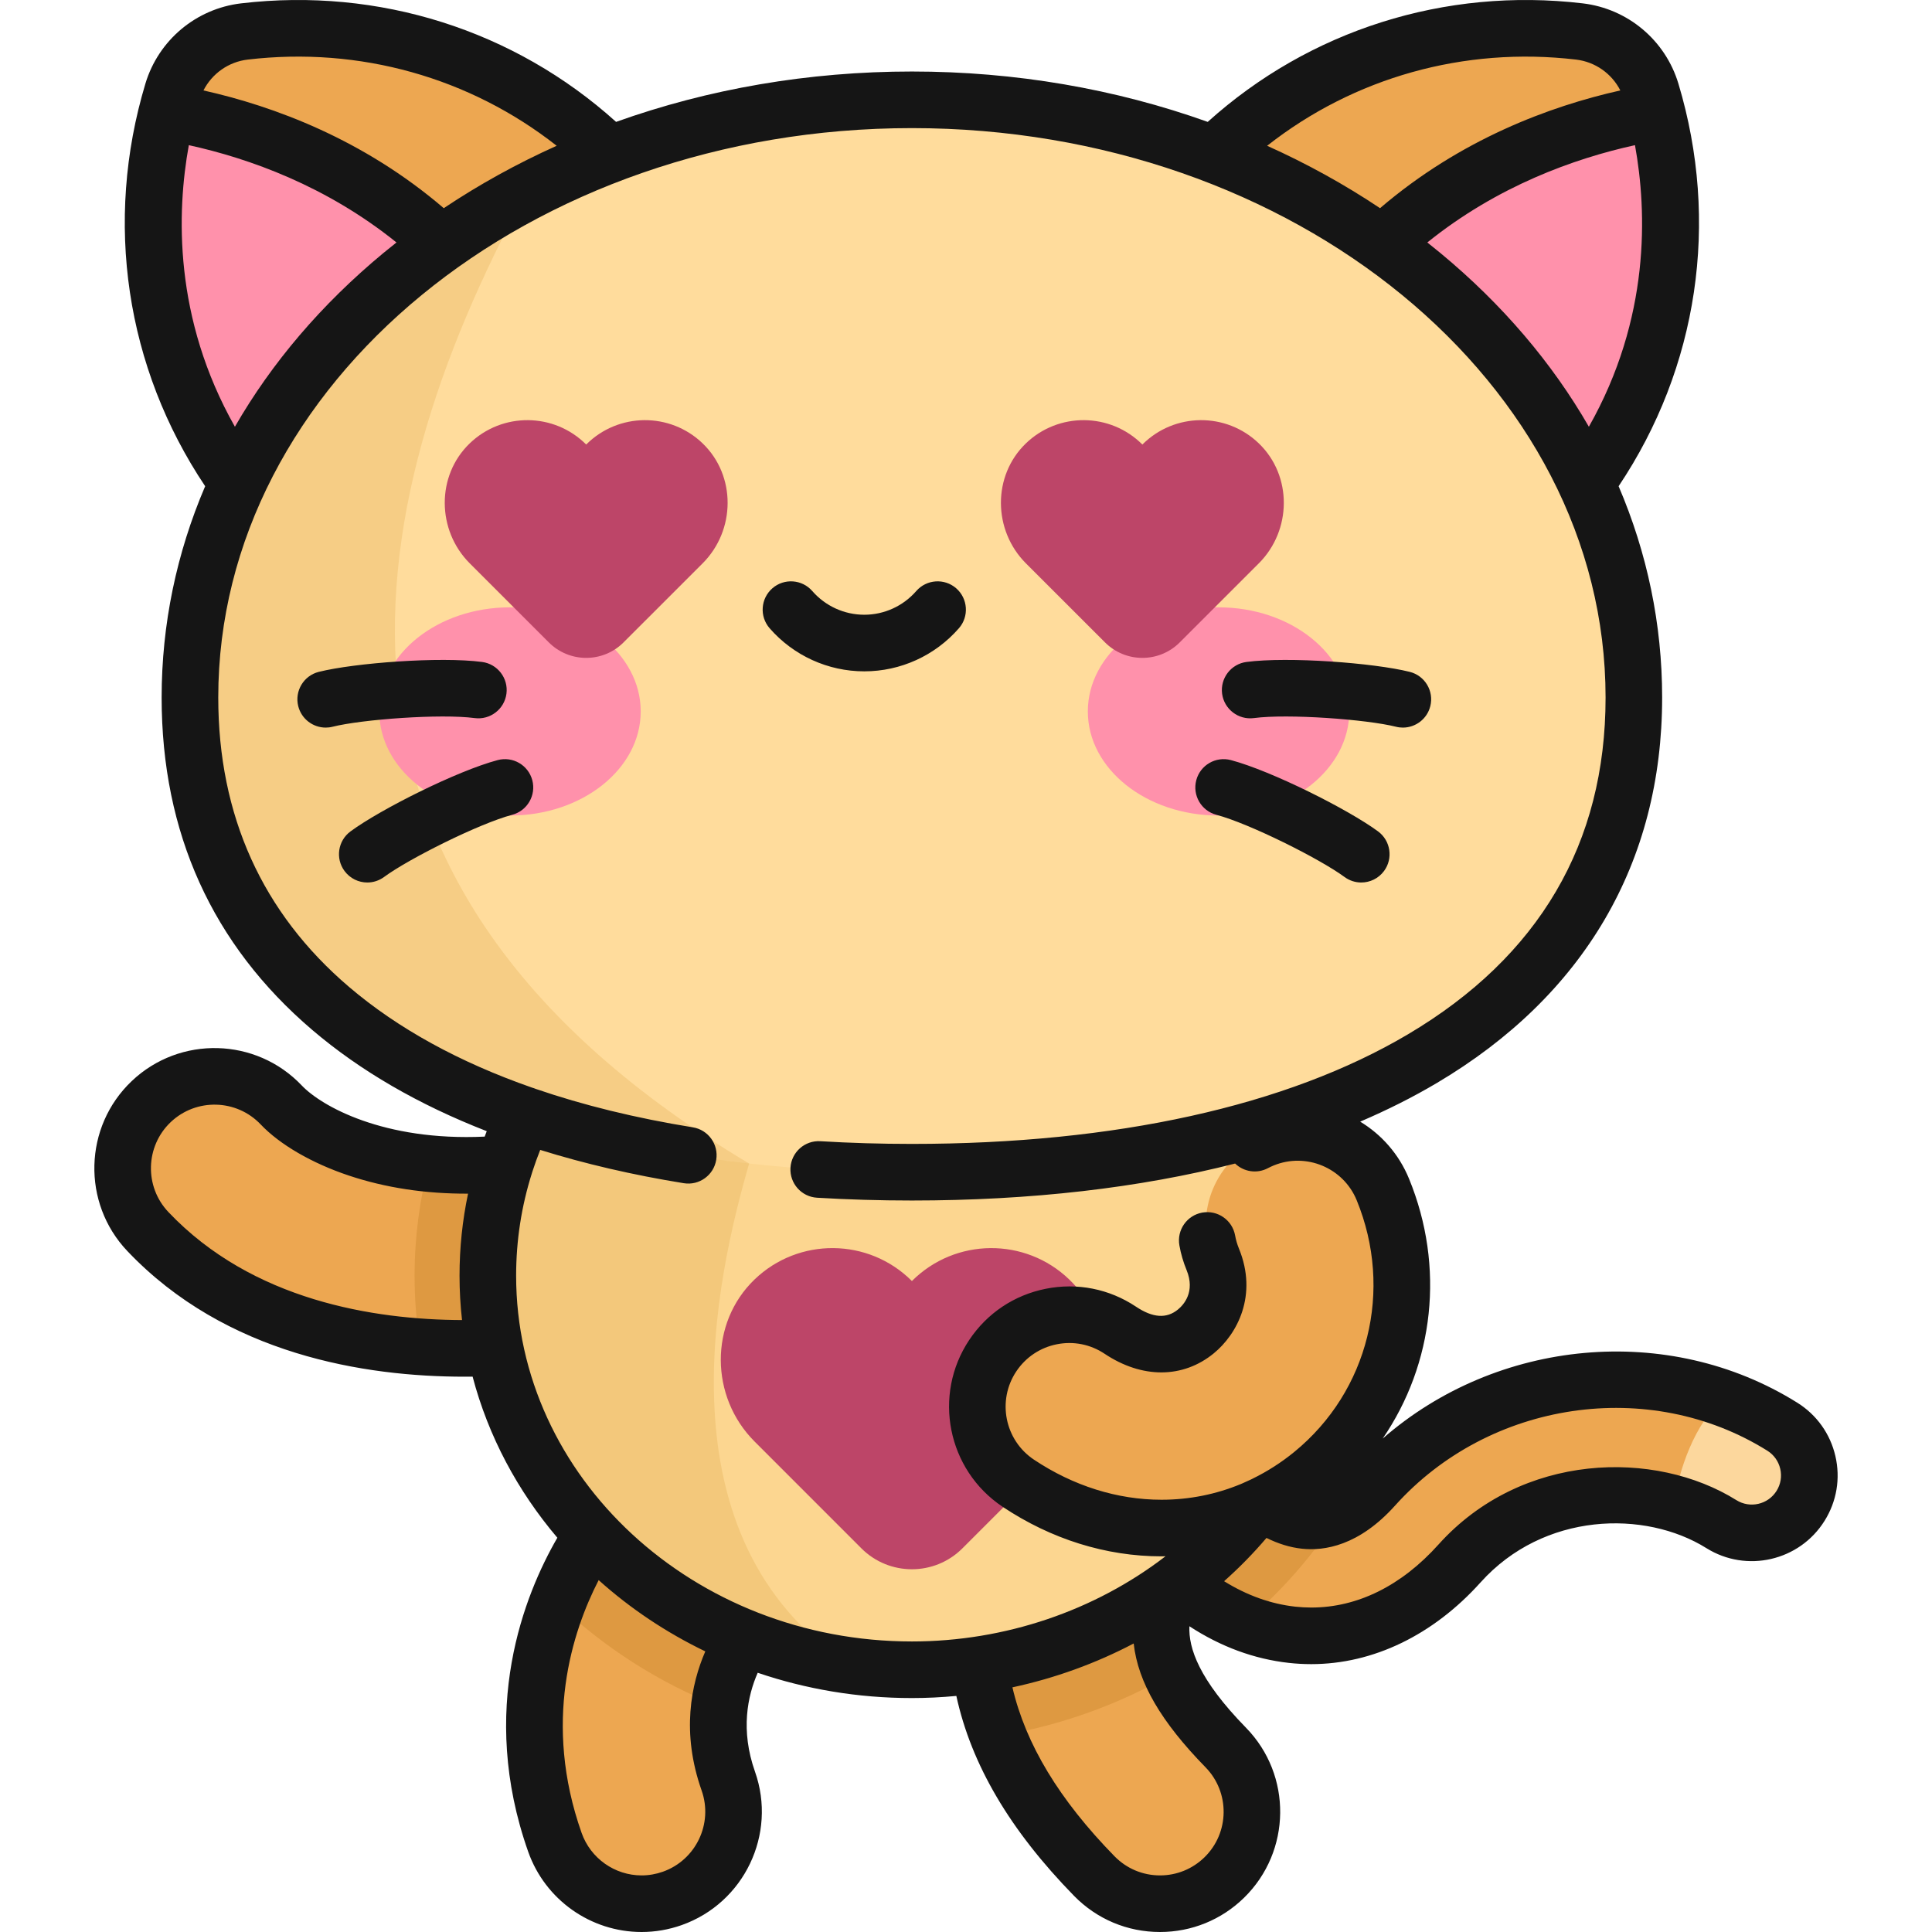 <svg width="68" height="68" viewBox="0 0 68 68" fill="none" xmlns="http://www.w3.org/2000/svg">
<g clip-path="url(#clip0_20_653)">
<path d="M16.35 47.459C12.902 47.459 8.385 46.698 5.204 43.346C3.974 42.05 4.027 40.002 5.324 38.771C6.62 37.541 8.668 37.594 9.899 38.891C10.945 39.993 14.346 41.782 19.728 40.661C21.478 40.297 23.192 41.42 23.556 43.17C23.92 44.92 22.797 46.633 21.048 46.998C20.369 47.139 18.584 47.459 16.35 47.459Z" fill="#EDA751"/>
<path d="M46.152 57.576C45.928 57.576 45.703 57.564 45.477 57.539C42.875 57.25 40.477 55.372 38.726 52.249C38.18 51.275 38.527 50.042 39.501 49.496C40.476 48.949 41.708 49.297 42.255 50.271C43.318 52.168 44.69 53.382 45.923 53.518C46.746 53.61 47.568 53.209 48.361 52.326C51.999 48.276 58.177 47.368 62.731 50.214C63.678 50.806 63.966 52.054 63.374 53.001C62.782 53.949 61.534 54.237 60.587 53.645C58.077 52.076 53.943 52.164 51.37 55.029C49.88 56.688 48.049 57.576 46.152 57.576Z" fill="#EDA751"/>
<path d="M60.587 53.645C61.535 54.237 62.782 53.949 63.374 53.002C63.966 52.054 63.678 50.806 62.731 50.215C62.076 49.805 61.387 49.476 60.677 49.221C59.63 50.083 59.087 51.778 58.915 52.914C59.52 53.086 60.086 53.332 60.587 53.645Z" fill="#FCD79D"/>
<path d="M40.829 67.004C39.988 67.004 39.149 66.679 38.515 66.03C36.066 63.526 34.74 61.04 34.459 58.431C34.174 55.789 35.065 53.635 35.76 52.244C36.559 50.646 38.503 49.998 40.102 50.797C41.7 51.596 42.348 53.54 41.549 55.139C40.815 56.608 39.982 58.273 43.143 61.505C44.392 62.783 44.369 64.832 43.091 66.082C42.462 66.697 41.645 67.004 40.829 67.004Z" fill="#EDA751"/>
<path d="M22.583 67.004C21.25 67.004 20.001 66.174 19.532 64.846C17.342 58.653 20.584 53.402 23.142 51.547C24.589 50.498 26.612 50.82 27.661 52.267C28.71 53.714 28.388 55.737 26.941 56.787C26.497 57.109 24.482 59.431 25.634 62.688C26.229 64.374 25.346 66.222 23.661 66.818C23.305 66.944 22.941 67.004 22.583 67.004Z" fill="#EDA751"/>
<path opacity="0.2" d="M19.728 40.661C17.97 41.027 16.425 41.082 15.103 40.952C14.77 42.218 14.592 43.54 14.592 44.9C14.592 45.752 14.661 46.588 14.794 47.405C15.33 47.442 15.851 47.459 16.35 47.459C18.584 47.459 20.369 47.139 21.048 46.997C22.797 46.633 23.92 44.919 23.556 43.17C23.192 41.42 21.478 40.297 19.728 40.661Z" fill="#A35F00"/>
<path opacity="0.2" d="M23.142 51.547C21.891 52.454 20.477 54.174 19.614 56.419C21.23 57.965 23.166 59.213 25.322 60.066C25.54 58.231 26.629 57.013 26.942 56.786C28.388 55.737 28.71 53.714 27.661 52.267C26.612 50.82 24.589 50.498 23.142 51.547Z" fill="#A35F00"/>
<path opacity="0.2" d="M40.102 50.797C38.503 49.998 36.559 50.646 35.76 52.244C35.065 53.635 34.174 55.789 34.459 58.431C34.556 59.334 34.781 60.221 35.132 61.1C37.336 60.736 39.399 59.984 41.238 58.921C40.487 57.264 41.041 56.155 41.549 55.139C42.348 53.54 41.7 51.596 40.102 50.797Z" fill="#A35F00"/>
<path opacity="0.2" d="M45.923 53.518C44.69 53.382 43.318 52.167 42.255 50.271C41.708 49.296 40.476 48.949 39.501 49.496C38.527 50.042 38.18 51.275 38.726 52.249C40.093 54.686 41.853 56.365 43.797 57.122C45.107 56.014 46.238 54.722 47.145 53.291C46.74 53.487 46.332 53.564 45.923 53.518Z" fill="#A35F00"/>
<path d="M32.096 58.769C40.339 58.769 47.021 52.56 47.021 44.9C47.021 37.24 40.339 31.031 32.096 31.031C23.853 31.031 17.171 37.24 17.171 44.9C17.171 52.56 23.853 58.769 32.096 58.769Z" fill="#FCD690"/>
<path opacity="0.15" d="M29.916 58.622C23.096 54.144 25.209 44.967 26.367 40.953V32.09C20.967 34.178 17.17 39.127 17.17 44.901C17.17 51.872 22.706 57.642 29.916 58.622Z" fill="#C17A00"/>
<path d="M23.013 20.851C25.933 18.401 27.883 14.287 23.764 8.205C19.611 2.075 13.43 0.539 8.604 1.108C7.414 1.248 6.415 2.085 6.071 3.233C4.673 7.887 5.112 14.242 10.428 19.395C15.702 24.508 20.092 23.302 23.013 20.851Z" fill="#EDA751"/>
<path d="M5.877 3.945C4.73 8.521 5.379 14.499 10.428 19.395C14.999 23.827 18.906 23.51 21.768 21.752C19.799 8.39 11.201 4.847 5.877 3.945Z" fill="#FF91AB"/>
<path d="M41.179 20.851C38.258 18.401 36.308 14.287 40.428 8.205C44.58 2.075 50.762 0.539 55.588 1.107C56.778 1.247 57.776 2.085 58.121 3.233C59.519 7.887 59.079 14.242 53.764 19.395C48.49 24.508 44.1 23.302 41.179 20.851Z" fill="#EDA751"/>
<path d="M58.315 3.945C59.461 8.521 58.813 14.499 53.764 19.395C49.192 23.827 45.286 23.51 42.424 21.752C44.392 8.39 52.99 4.847 58.315 3.945Z" fill="#FF91AB"/>
<path d="M57.506 24.55C57.506 36.169 46.13 41.257 32.096 41.257C18.062 41.257 6.685 36.169 6.685 24.55C6.685 12.931 18.062 3.513 32.096 3.513C46.13 3.513 57.506 12.932 57.506 24.55Z" fill="#FFDC9C"/>
<path opacity="0.15" d="M18.528 6.761C11.411 10.489 6.685 17.062 6.685 24.55C6.685 34.538 15.092 39.7 26.367 40.953C10.182 31.285 12.293 18.28 18.528 6.761Z" fill="#C17A00"/>
<path d="M17.951 28.704C20.491 28.704 22.551 27.063 22.551 25.04C22.551 23.016 20.491 21.376 17.951 21.376C15.409 21.376 13.35 23.016 13.35 25.04C13.35 27.063 15.409 28.704 17.951 28.704Z" fill="#FF91AB"/>
<path d="M42.889 28.704C45.43 28.704 47.49 27.063 47.49 25.04C47.49 23.016 45.43 21.376 42.889 21.376C40.348 21.376 38.288 23.016 38.288 25.04C38.288 27.063 40.348 28.704 42.889 28.704Z" fill="#FF91AB"/>
<path d="M20.632 15.646C19.502 14.516 17.679 14.502 16.532 15.606C15.35 16.744 15.372 18.666 16.533 19.827L19.316 22.61C20.043 23.337 21.221 23.337 21.947 22.61L24.731 19.827C25.892 18.666 25.914 16.744 24.731 15.606C23.585 14.502 21.762 14.516 20.632 15.646Z" fill="#BD4568"/>
<path d="M32.096 45.088C30.569 43.561 28.106 43.543 26.557 45.034C24.959 46.572 24.989 49.168 26.558 50.736L30.318 54.497C31.3 55.478 32.891 55.478 33.873 54.497L37.634 50.736C39.202 49.168 39.232 46.571 37.634 45.034C36.086 43.543 33.622 43.562 32.096 45.088Z" fill="#BD4568"/>
<path d="M40.208 15.646C41.337 14.516 43.161 14.502 44.307 15.606C45.49 16.744 45.468 18.666 44.307 19.827L41.523 22.61C40.797 23.337 39.619 23.337 38.892 22.61L36.108 19.827C34.948 18.666 34.925 16.744 36.108 15.606C37.254 14.502 39.078 14.516 40.208 15.646Z" fill="#BD4568"/>
<path d="M40.881 53.782C39.165 53.782 37.419 53.258 35.837 52.202C34.351 51.21 33.95 49.201 34.942 47.714C35.934 46.227 37.944 45.827 39.431 46.819C40.73 47.686 41.654 47.218 42.09 46.861C42.682 46.377 43.149 45.455 42.684 44.322C42.006 42.668 42.796 40.778 44.45 40.1C46.104 39.421 47.994 40.212 48.672 41.865C50.137 45.436 49.139 49.456 46.189 51.87C44.635 53.142 42.777 53.782 40.881 53.782Z" fill="#EDA751"/>
<path d="M64.6 51.251C64.419 50.465 63.942 49.797 63.258 49.37C58.713 46.529 52.687 47.122 48.666 50.633C50.468 48.004 50.867 44.592 49.593 41.487C49.237 40.618 48.622 39.931 47.874 39.478C48.832 39.068 49.733 38.615 50.572 38.118C55.76 35.044 58.502 30.352 58.502 24.55C58.502 21.974 57.977 19.467 56.97 17.113C59.766 12.939 60.536 7.81 59.075 2.946C58.615 1.415 57.292 0.305 55.705 0.118C50.857 -0.453 46.085 1.064 42.508 4.29C39.261 3.128 35.734 2.517 32.096 2.517C28.458 2.517 24.931 3.128 21.684 4.29C18.107 1.064 13.336 -0.453 8.487 0.118C6.9 0.305 5.577 1.415 5.117 2.946C3.655 7.81 4.426 12.939 7.221 17.113C6.214 19.467 5.689 21.974 5.689 24.55C5.689 29.314 7.473 33.251 10.991 36.251C12.682 37.693 14.738 38.882 17.132 39.814C17.107 39.878 17.083 39.941 17.059 40.005C13.498 40.172 11.306 38.927 10.621 38.205C9.015 36.513 6.331 36.442 4.638 38.049C2.945 39.655 2.875 42.339 4.481 44.032C7.951 47.687 12.85 48.455 16.349 48.455C16.444 48.455 16.539 48.454 16.634 48.453C17.188 50.553 18.22 52.478 19.617 54.123C18.462 56.118 16.823 60.172 18.592 65.178C19.189 66.866 20.792 68 22.582 68C23.063 68 23.537 67.918 23.993 67.757C26.193 66.979 27.35 64.556 26.573 62.356C26.057 60.897 26.311 59.691 26.669 58.876C28.364 59.452 30.191 59.766 32.096 59.766C32.62 59.766 33.142 59.74 33.66 59.691C34.187 62.111 35.549 64.421 37.802 66.727C38.605 67.548 39.68 68 40.828 68C41.941 68 42.992 67.572 43.787 66.794C45.455 65.162 45.486 62.477 43.854 60.809C42.19 59.107 41.83 58.002 41.863 57.239C42.968 57.96 44.142 58.393 45.367 58.529C45.627 58.558 45.891 58.572 46.152 58.572C48.328 58.572 50.444 57.55 52.111 55.695C54.334 53.22 57.897 53.139 60.059 54.489C61.47 55.371 63.336 54.941 64.218 53.529C64.646 52.846 64.782 52.036 64.6 51.251ZM16.174 44.901C16.174 45.428 16.204 45.949 16.262 46.462C13.159 46.45 8.881 45.774 5.927 42.66C5.076 41.764 5.114 40.344 6.009 39.494C6.906 38.644 8.326 38.681 9.176 39.577C9.848 40.285 10.976 40.94 12.27 41.373C13.562 41.806 14.971 42.019 16.474 42.013C16.275 42.956 16.174 43.921 16.174 44.901ZM55.923 15.02C54.633 12.777 52.879 10.712 50.699 8.907C50.547 8.781 50.392 8.657 50.237 8.534C52.704 6.547 55.407 5.579 57.546 5.109C57.973 7.466 58.086 11.201 55.923 15.02ZM55.471 2.097C56.148 2.177 56.728 2.59 57.03 3.183C54.553 3.738 51.405 4.902 48.573 7.327C47.322 6.491 45.992 5.757 44.599 5.131C47.649 2.731 51.531 1.633 55.471 2.097ZM8.72 2.097C12.66 1.632 16.542 2.731 19.593 5.131C18.199 5.757 16.87 6.491 15.619 7.327C12.787 4.901 9.639 3.738 7.161 3.183C7.464 2.59 8.043 2.176 8.72 2.097ZM6.646 5.109C8.785 5.579 11.488 6.547 13.955 8.534C13.799 8.657 13.645 8.781 13.492 8.907C11.313 10.712 9.558 12.777 8.268 15.02C6.106 11.201 6.218 7.466 6.646 5.109ZM24.695 63.02C25.106 64.185 24.494 65.467 23.329 65.879C23.087 65.964 22.836 66.008 22.583 66.008C21.635 66.008 20.787 65.407 20.471 64.513C19.1 60.636 20.135 57.433 21.071 55.615C22.18 56.611 23.444 57.458 24.824 58.123C24.322 59.284 23.974 60.981 24.695 63.02ZM42.43 62.202C43.294 63.085 43.278 64.506 42.395 65.369C41.974 65.781 41.417 66.008 40.829 66.008C40.221 66.008 39.652 65.768 39.227 65.334C37.284 63.346 36.102 61.393 35.634 59.389C37.131 59.067 38.569 58.546 39.902 57.845C40.053 59.22 40.876 60.612 42.43 62.202ZM40.881 52.786C39.328 52.786 37.775 52.298 36.39 51.374C35.363 50.688 35.085 49.294 35.771 48.267C36.103 47.77 36.609 47.431 37.196 47.314C37.783 47.197 38.38 47.315 38.878 47.648C40.197 48.528 41.633 48.522 42.721 47.633C43.549 46.955 44.278 45.582 43.606 43.944C43.545 43.795 43.5 43.641 43.472 43.485C43.375 42.944 42.859 42.583 42.316 42.679C41.775 42.776 41.414 43.293 41.511 43.835C41.563 44.13 41.648 44.421 41.763 44.7C42.08 45.472 41.656 45.93 41.459 46.091C41.058 46.419 40.575 46.386 39.984 45.991C39.043 45.363 37.915 45.139 36.806 45.361C35.697 45.582 34.741 46.221 34.114 47.162C32.819 49.102 33.344 51.735 35.285 53.031C36.997 54.174 38.933 54.779 40.882 54.778C40.929 54.778 40.976 54.776 41.023 54.775C38.54 56.687 35.378 57.774 32.096 57.774C24.415 57.774 18.166 51.999 18.166 44.901C18.166 43.662 18.353 42.452 18.724 41.284C18.73 41.265 18.736 41.246 18.742 41.227C18.824 40.973 18.915 40.722 19.014 40.473C20.576 40.96 22.26 41.353 24.067 41.645C24.61 41.733 25.121 41.364 25.209 40.821C25.297 40.278 24.928 39.766 24.385 39.678C22.372 39.353 20.528 38.9 18.854 38.325C18.813 38.308 18.772 38.293 18.73 38.282C16.165 37.387 14.006 36.203 12.284 34.735C9.23 32.131 7.682 28.704 7.682 24.55C7.682 13.5 18.634 4.509 32.096 4.509C45.559 4.509 56.511 13.5 56.511 24.55C56.511 29.682 54.171 33.67 49.556 36.404C45.297 38.928 39.26 40.262 32.096 40.262C31.004 40.262 29.92 40.23 28.876 40.167C28.326 40.133 27.855 40.552 27.822 41.101C27.789 41.651 28.207 42.122 28.756 42.156C29.84 42.221 30.964 42.254 32.096 42.254C36.278 42.254 40.109 41.811 43.472 40.953C43.773 41.243 44.238 41.322 44.627 41.115C44.693 41.081 44.76 41.049 44.828 41.021C45.971 40.553 47.282 41.101 47.751 42.244C49.048 45.406 48.167 48.965 45.558 51.1C45.101 51.474 44.611 51.787 44.098 52.039C44.082 52.047 44.067 52.054 44.051 52.063C43.952 52.11 43.853 52.156 43.752 52.199C43.729 52.208 43.706 52.218 43.684 52.229C42.802 52.596 41.857 52.786 40.881 52.786ZM62.529 52.474C62.229 52.954 61.595 53.1 61.115 52.8C58.256 51.013 53.552 51.109 50.629 54.363C49.327 55.814 47.779 56.58 46.152 56.58C45.965 56.58 45.775 56.569 45.587 56.549C44.725 56.453 43.887 56.152 43.084 55.653C43.616 55.181 44.115 54.672 44.576 54.13C44.989 54.335 45.403 54.463 45.813 54.508C46.613 54.597 47.832 54.405 49.102 52.991C52.421 49.297 58.053 48.465 62.203 51.059C62.435 51.204 62.597 51.431 62.659 51.699C62.721 51.966 62.675 52.241 62.529 52.474ZM42.812 28.678C43.977 28.987 46.454 30.227 47.321 30.866C47.499 30.997 47.706 31.061 47.911 31.061C48.217 31.061 48.518 30.921 48.714 30.656C49.04 30.214 48.946 29.59 48.504 29.263C47.455 28.489 44.754 27.133 43.324 26.753C42.791 26.612 42.246 26.928 42.105 27.46C41.964 27.992 42.281 28.537 42.812 28.678ZM17.516 26.753C16.085 27.133 13.385 28.489 12.336 29.263C11.893 29.59 11.799 30.213 12.126 30.656C12.322 30.921 12.623 31.061 12.928 31.061C13.134 31.061 13.341 30.997 13.519 30.866C14.385 30.227 16.863 28.987 18.027 28.678C18.559 28.537 18.876 27.991 18.735 27.46C18.593 26.928 18.049 26.612 17.516 26.753ZM16.707 25.274C17.25 25.346 17.753 24.963 17.825 24.417C17.897 23.872 17.513 23.371 16.968 23.299C15.5 23.105 12.487 23.331 11.222 23.647C10.688 23.78 10.364 24.321 10.497 24.855C10.611 25.307 11.017 25.609 11.463 25.609C11.543 25.609 11.624 25.6 11.705 25.579C12.75 25.318 15.513 25.116 16.707 25.274ZM44.133 25.274C45.327 25.116 48.09 25.318 49.135 25.579C49.215 25.6 49.297 25.609 49.377 25.609C49.823 25.609 50.229 25.307 50.342 24.855C50.476 24.321 50.151 23.78 49.617 23.647C48.353 23.331 45.34 23.105 43.871 23.299C43.326 23.371 42.943 23.872 43.014 24.417C43.087 24.962 43.588 25.346 44.133 25.274ZM33.751 22.112C34.113 21.697 34.069 21.068 33.655 20.706C33.24 20.345 32.611 20.388 32.249 20.803C31.787 21.333 31.121 21.637 30.42 21.637C29.719 21.637 29.052 21.333 28.59 20.803C28.229 20.388 27.599 20.345 27.185 20.706C26.77 21.068 26.727 21.697 27.088 22.112C27.928 23.076 29.143 23.629 30.42 23.629C31.697 23.629 32.911 23.076 33.751 22.112Z" fill="#151515"/>
</g>
<defs>
<clipPath id="clip0_20_653">
<rect width="68" height="68" fill="white"/>
</clipPath>
</defs>
</svg>
